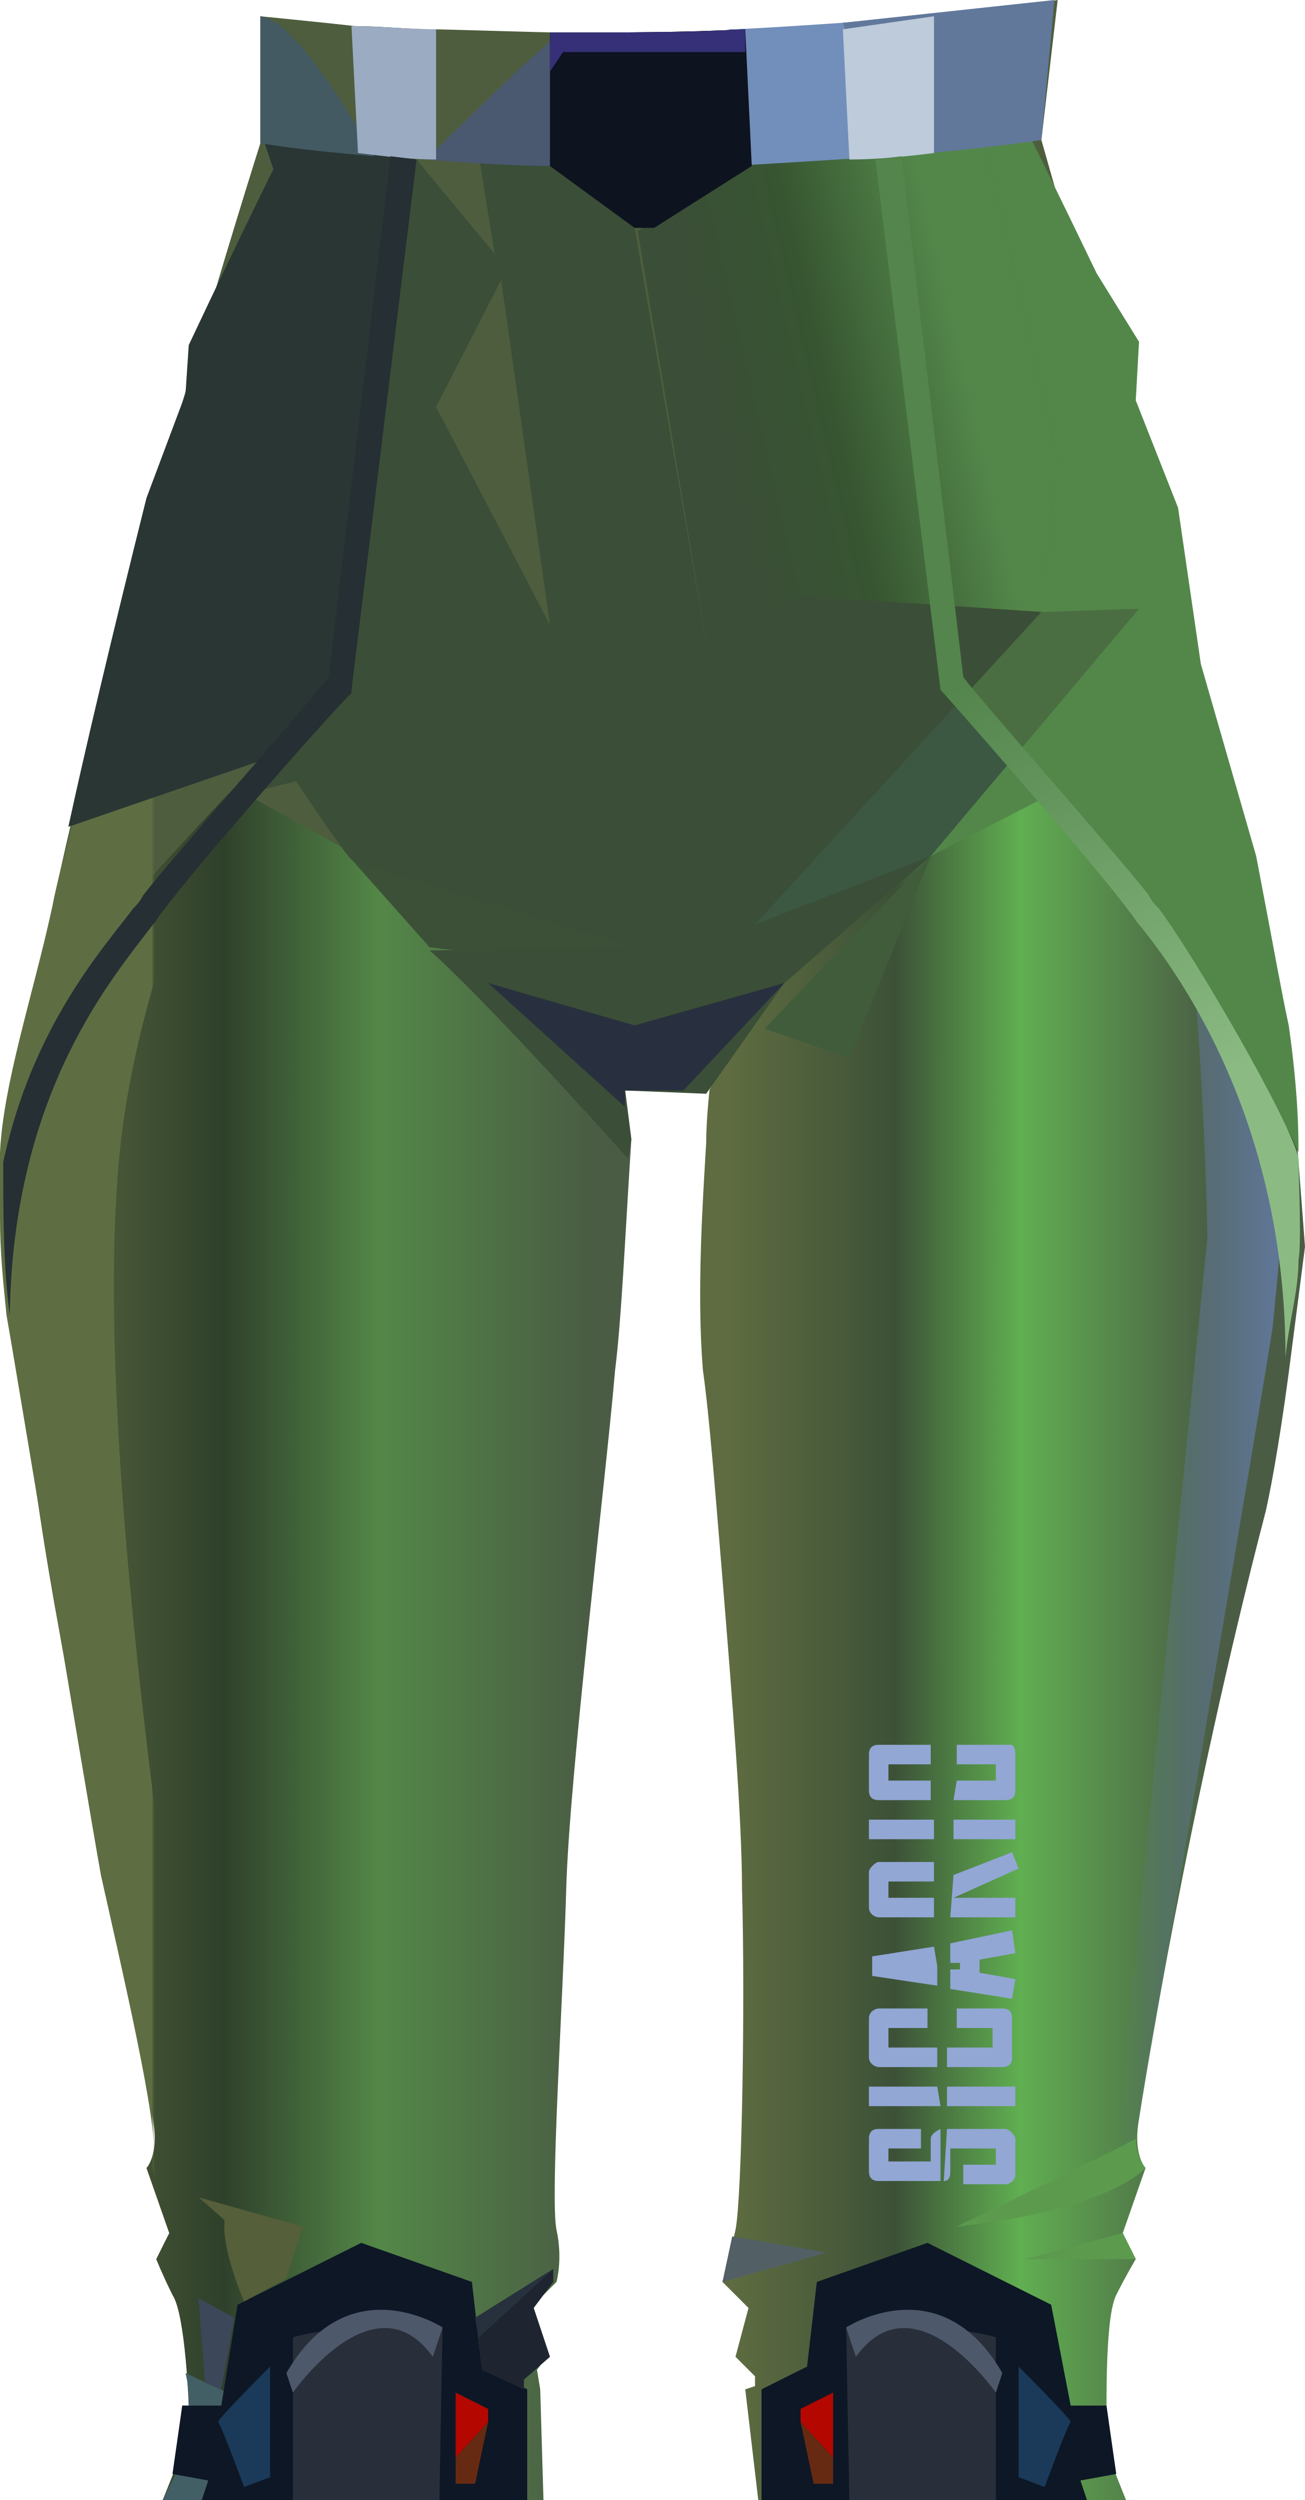 <?xml version="1.0" encoding="UTF-8" standalone="no"?>
<svg
   width="401"
   height="768"
   viewBox="0 0 401 768"
   version="1.1"
   id="svg159"
   sodipodi:docname="cb-layer-0417.svg"
   xmlns:inkscape="http://www.inkscape.org/namespaces/inkscape"
   xmlns:sodipodi="http://sodipodi.sourceforge.net/DTD/sodipodi-0.dtd"
   xmlns="http://www.w3.org/2000/svg"
   xmlns:svg="http://www.w3.org/2000/svg">
  <sodipodi:namedview
     id="namedview161"
     pagecolor="#ffffff"
     bordercolor="#666666"
     borderopacity="1.0"
     inkscape:pageshadow="2"
     inkscape:pageopacity="0.0"
     inkscape:pagecheckerboard="0" />
  <defs
     id="defs42">
    <linearGradient
       x1="377.572"
       y1="300.183"
       x2="627.705"
       y2="300.183"
       id="id-44734"
       gradientTransform="scale(0.594,1.682)"
       gradientUnits="userSpaceOnUse">
      <stop
         stop-color="#5F6C41"
         offset="0%"
         id="stop2" />
      <stop
         stop-color="#3C5137"
         offset="34%"
         id="stop4" />
      <stop
         stop-color="#60AF51"
         offset="60%"
         id="stop6" />
      <stop
         stop-color="#4A5D44"
         offset="100%"
         id="stop8" />
    </linearGradient>
    <linearGradient
       x1="4.352"
       y1="304.608"
       x2="299.417"
       y2="304.608"
       id="id-44735"
       gradientTransform="scale(0.603,1.658)"
       gradientUnits="userSpaceOnUse">
      <stop
         stop-color="#5F6C41"
         offset="0%"
         id="stop11" />
      <stop
         stop-color="#2F402B"
         offset="37%"
         id="stop13" />
      <stop
         stop-color="#538747"
         offset="64%"
         id="stop15" />
      <stop
         stop-color="#4A5D44"
         offset="100%"
         id="stop17" />
    </linearGradient>
    <linearGradient
       x1="105.396"
       y1="210.398"
       x2="107.546"
       y2="210.398"
       id="id-44736"
       gradientTransform="scale(0.442,2.264)"
       gradientUnits="userSpaceOnUse">
      <stop
         stop-color="#5F6E42"
         offset="0%"
         id="stop20" />
      <stop
         stop-color="#5B683F"
         offset="100%"
         stop-opacity="0"
         id="stop22" />
    </linearGradient>
    <linearGradient
       x1="927.223"
       y1="173.863"
       x2="1067.793"
       y2="173.863"
       id="id-44737"
       gradientTransform="scale(0.37,2.703)"
       gradientUnits="userSpaceOnUse">
      <stop
         stop-color="#61789B"
         offset="0%"
         stop-opacity="0"
         id="stop25" />
      <stop
         stop-color="#61789B"
         offset="100%"
         id="stop27" />
    </linearGradient>
    <linearGradient
       x1="250.143"
       y1="114.565"
       x2="333.554"
       y2="89.688"
       id="id-44738"
       gradientTransform="scale(0.882,1.134)"
       gradientUnits="userSpaceOnUse">
      <stop
         stop-color="#3B4E37"
         offset="0%"
         id="stop30" />
      <stop
         stop-color="#375531"
         offset="45%"
         id="stop32" />
      <stop
         stop-color="#53874A"
         offset="100%"
         id="stop34" />
    </linearGradient>
    <linearGradient
       x1="573.098"
       y1="208.443"
       x2="555.547"
       y2="114.103"
       id="id-44739"
       gradientTransform="scale(0.595,1.682)"
       gradientUnits="userSpaceOnUse">
      <stop
         stop-color="#8BBB83"
         offset="0%"
         id="stop37" />
      <stop
         stop-color="#53854C"
         offset="100%"
         id="stop39" />
    </linearGradient>
  </defs>
  <g
     id="id-44740">
    <path
       d="m 220,333 c -12,-2 -31,0 -31,0 0,0 -187,52 -187,41 v 0 C 2,368 2,361 2,354 3,333 10,306 16,279 38,176 80,44 80,44 V 5 c 10,1 20,2 29,3 8,0 16,1 24,1 3,0 36,1 38,1 21,0 40,0 57,-1 12,0 58,-4 59,-4 15,-2 27,-3 38,-5 l -5,43 c 0,0 30,105 36,132 5,26 30,127 36,149 2,11 3,25 3,40 0,0 0,0 0,0 0,2 -175,-31 -175,-31 z"
       fill="#4e5d3e"
       id="id-44741" />
    <path
       d="m 325,242 -39,21 -45,39 c 0,0 -23,31 -23,33 0,0 -1,9 -1,16 -1,17 -3,46 -1,70 2,14 4,40 6,64 3,37 6,74 6,95 1,35 0,95 -2,105 -2,9 -4,16 -4,16 l 8,8 -4,15 6,6 v 3 l -3,1 4,34 h 113 l -4,-10 -2,-19 c 0,-19 1,-30 3,-34 3,-6 6,-11 6,-11 l -4,-8 7,-20 c 0,0 -4,-4 -2,-15 1,-7 15,-95 39,-187 2,-9 5,-26 8,-50 l 4,-31 c -3,-40 -5,-62 -5,-65 -34,-40 -71,-76 -71,-76 z"
       fill="url(#id-44734)"
       id="path45"
       style="fill:url(#id-44734)" />
    <path
       d="m 72,242 38,21 46,39 c 0,0 12,11 36,32 l 2,16 c -2,31 -3,55 -5,71 -3,35 -14,124 -15,159 -1,35 -5,95 -3,105 2,9 0,16 0,16 l -8,8 5,15 -3,4 1,6 1,34 H 50 l 4,-10 2,-19 h 2 c 0,0 -1,-28 -5,-34 -3,-6 -5,-11 -5,-11 l 4,-8 -7,-20 c 0,0 4,-4 2,-15 C 45,639 34,584 21,516 8,448 9,433 4,408 3,399 4,389 4,380 3,378 3,370 3,369 c 0,-2 0,-3 0,-5 0,0 0,0 0,0 -1,-15 0,-29 3,-40 0,-3 1,-7 3,-12 34,-40 63,-70 63,-70 z"
       fill="url(#id-44735)"
       id="path47"
       style="fill:url(#id-44735)" />
    <path
       d="m 108,264 24,27 89,11 -52,-49 c 0,0 -64,11 -61,11 z"
       fill="#3c5038"
       id="path49" />
    <path
       d="m 52,681 c 0,3 1,5 0,8 -2,3 -3,5 -1,8 0,1 1,3 2,5 l 26,13 c 0,0 -11,-24 -10,-33 l -14,-9 38,11 2,-6 C 95,678 62,669 60,647 58,624 25,434 38,344 45,296 64,257 64,257 l 22,-29 c 0,0 -37,13 -63,21 -2,11 -5,19 -7,30 -6,27 -15,54 -16,75 0,5 0,12 0,20 0,11 1,20 2,30 2,11 24,144 29,172 6,27 18,78 16,86 -1,8 4,16 5,19 z"
       fill="url(#id-44736)"
       id="path51"
       style="fill:url(#id-44736)" />
    <path
       d="m 57,729 c 1,4 1,7 1,10 l -4,21 -4,8 h 17 c 3,-21 5,-32 5,-32 z"
       fill="#435f66"
       id="path53" />
    <polygon
       points="357,181 308,178 295,215 319,240 "
       fill="#4a6e41"
       id="polygon55" />
    <path
       d="m 314,234 c 0,0 -28,-29 -29,-27 -1,1 -60,86 -60,86 l 61,-30 32,-20 z"
       fill="#3c5843"
       id="path57" />
    <path
       d="m 392,324 c -2,-8 -6,-24 -11,-44 -5,7 -10,14 -14,22 0,0 3,32 4,78 l -28,280 6,-3 c 0,-2 0,-4 1,-6 2,-11 40,-235 41,-243 1,-9 4,-42 4,-44 0,0 0,0 0,0 0,-15 -1,-29 -3,-40 z"
       fill="url(#id-44737)"
       id="path59"
       style="fill:url(#id-44737)" />
    <polygon
       points="325,141 320,188 245,183 218,203 196,71 241,40 301,37 "
       fill="url(#id-44738)"
       id="polygon61"
       style="fill:url(#id-44738)" />
    <path
       d="m 399,354 c 0,-5 0,-18 -3,-39 -2,-9 -5,-26 -10,-52 l -17,-59 -7,-48 -13,-33 1,-18 -13,-21 C 324,57 317,43 317,43 l 1,-10 -17,4 24,104 -5,47 30,-1 -64,76 35,-18 c 0,0 17,11 52,67 12,18 22,32 26,42 z"
       fill="#53874a"
       id="path63" />
    <path
       d="M 85,232 105,208 124,40 H 80 l 4,12 c 0,0 -9,18 -26,54 l -1,15 -12,32 C 34,197 26,231 21,254 Z"
       fill="#293634"
       id="path65" />
    <path
       d="m 320,188 c 0,0 -74,-5 -75,-5 -1,0 -27,20 -27,20 L 195,70 c 0,0 -6,-26 -6,-27 0,0 -42,4 -42,4 l 5,31 -24,-29 -4,-1 -4,41 -15,121 -30,34 16,-4 c 0,0 16,24 17,24 0,1 87,27 87,27 l -63,1 c 6,5 27,26 61,64 l 1,-6 -2,-15 25,1 24,-34 45,-39 -54,21 z m -186,-63 20,-39 15,106 z"
       fill="#3b4e37"
       id="id-44753"
       fill-rule="nonzero" />
    <path
       d="m 131,49 c 13,1 26,2 39,2 l 3,-41 v 0 c -3,0 -42,39 -42,39 z"
       fill="#4a5870"
       id="path68" />
    <path
       d="m 224,51 c 19,-1 49,-3 63,-4 V 5 c 0,0 -54,4 -63,4 z"
       fill="#728eba"
       id="path70" />
    <path
       d="m 80,5 v 39 c 12,2 24,3 35,4 C 115,48 92,6 80,5 Z"
       fill="#435a63"
       id="path72" />
    <path
       d="m 273,48 c 28,-2 47,-5 47,-5 l 4,-43 -65,7 z"
       fill="#61789b"
       id="path74" />
    <path
       d="m 110,47 c 8,1 16,2 24,2 V 9 C 125,9 117,8 108,8 Z"
       fill="#9babc2"
       id="path76" />
    <path
       d="M 287,47 V 5 l -28,4 2,40 c 9,0 18,-1 26,-2 z"
       fill="#bdcbdb"
       id="path78" />
    <path
       d="m 399,356 c -2,-11 -33,-64 -43,-77 -1,-1 -2,-2 -3,-4 -11,-14 -51,-59 -57,-67 l -19,-160 -8,1 20,163 1,1 c 0,0 46,52 57,67 1,1 2,3 3,4 13,16 45,61 45,133 1,-11 4,-20 4,-30 1,-5 0,-26 0,-31 z"
       fill="url(#id-44739)"
       id="path80"
       style="fill:url(#id-44739)" />
    <path
       d="m 47,284 c 1,-1 2,-3 3,-4 11,-15 57,-67 58,-67 v -1 l 20,-163 -8,-1 -19,160 c -6,8 -46,53 -57,67 -1,2 -2,3 -3,4 -9,12 -31,36 -40,78 0,16 0,32 2,47 1,-69 32,-104 44,-120 z"
       fill="#262f34"
       id="path82" />
    <path
       d="m 169,10 v 41 l 26,19 h 6 l 30,-19 v 0 L 229,9 c -18,1 -38,1 -60,1 z"
       fill="#0d131f"
       id="path84" />
    <path
       d="m 173,16 h 56 V 9 c -18,1 -38,1 -60,1 v 12 z"
       fill="#353077"
       id="path86" />
    <polygon
       points="192,340 150,302 195,315 241,302 210,335 192,335 "
       fill="#28303f"
       id="polygon88" />
    <path
       d="m 349,657 c -7,4 -55,27 -55,27 47,-5 58,-18 58,-18 0,0 -3,-3 -3,-9 z"
       fill="#5c9b4e"
       id="path90" />
    <polygon
       points="349,694 345,686 315,694 "
       fill="#5c9b4e"
       id="polygon92" />
    <polygon
       points="225,687 222,701 254,692 "
       fill="#526066"
       id="polygon94" />
    <path
       d="m 289,654 c -2,1 -3,2 -3,3 v 7 h -13 v -4 h 10 v -6 h -13 c -2,0 -3,1 -3,3 v 10 c 0,2 1,3 3,3 h 19 z"
       fill="#92a7d4"
       id="path96" />
    <path
       d="m 309,654 h -18 l -1,16 c 2,0 2,-2 2,-3 v -7 h 14 v 5 h -10 v 6 h 13 c 1,0 3,-1 3,-3 v -11 c 0,-1 -2,-3 -3,-3 z"
       fill="#92a7d4"
       id="path98" />
    <path
       d="m 288,641 c -11,0 -20,0 -21,0 v 6 c 1,0 11,0 22,0 z"
       fill="#92a7d4"
       id="path100" />
    <polygon
       points="312,647 312,641 291,641 291,647 "
       fill="#92a7d4"
       id="polygon102" />
    <path
       d="m 288,629 h -15 v -6 h 12 v -6 h -15 c -1,0 -3,1 -3,3 v 12 c 0,2 2,3 3,3 h 18 z"
       fill="#92a7d4"
       id="path104" />
    <path
       d="m 294,617 v 6 h 11 v 6 h -14 v 6 h 17 c 2,0 3,-1 3,-3 v -12 c 0,-2 -1,-3 -3,-3 z"
       fill="#92a7d4"
       id="path106" />
    <polygon
       points="311,593 292,597 292,603 295,603 295,605 292,605 292,611 311,614 312,608 301,606 301,602 312,600 "
       fill="#92a7d4"
       id="polygon108" />
    <polygon
       points="288,604 287,598 268,601 268,607 288,610 288,604 287,604 "
       fill="#92a7d4"
       id="polygon110" />
    <path
       d="m 287,572 h -17 c -1,0 -3,2 -3,3 v 11 c 0,2 2,3 3,3 h 17 z m -14,11 v -5 h 14 v 5 z"
       fill="#92a7d4"
       id="path112"
       fill-rule="nonzero" />
    <polygon
       points="311,569 293,576 292,589 312,589 312,583 293,583 313,574 "
       fill="#92a7d4"
       id="polygon114" />
    <polygon
       points="267,565 287,565 287,559 267,559 "
       fill="#92a7d4"
       id="polygon116" />
    <polygon
       points="312,565 312,559 293,559 293,565 "
       fill="#92a7d4"
       id="polygon118" />
    <path
       d="m 286,547 h -13 v -5 h 13 v -6 h -16 c -2,0 -3,1 -3,3 v 11 c 0,2 1,3 3,3 h 16 z"
       fill="#92a7d4"
       id="path120" />
    <path
       d="m 309,536 h -15 v 6 h 12 v 5 h -12 l -1,6 h 16 c 2,0 3,-1 3,-3 v -11 c 0,-1 0,-2 -1,-3 -1,0 -1,0 -2,0 z"
       fill="#92a7d4"
       id="path122" />
    <polygon
       points="286,263 255,295 235,316 261,325 "
       fill="#415c3b"
       id="polygon124" />
    <path
       d="m 329,739 -6,-31 -38,-19 -34,12 -3,26 -14,7 v 34 h 100 l -2,-6 11,-2 c -1,-7 -2,-14 -3,-21 z"
       fill="#0d1726"
       id="path126" />
    <path
       d="m 313,727 c 0,0 16,16 16,17 -1,1 -8,20 -8,20 l -8,-3 z"
       fill="#1b3a59"
       id="path128" />
    <polygon
       points="246,744 246,740 256,735 256,755 "
       fill="#b30700"
       id="polygon130" />
    <path
       d="m 256,755 c 0,0 0,8 0,8 h -6 l -4,-19 z"
       fill="#662a12"
       id="path132" />
    <path
       d="m 260,715 c 0,0 28,-2 46,3 v 50 h -45 z"
       fill="#292f3a"
       id="path134" />
    <path
       d="m 263,724 -3,-9 c 0,0 29,-19 48,14 l -2,6 c 0,0 -25,-36 -43,-11 z"
       fill="#4d596b"
       id="path136" />
    <path
       d="m 68,739 5,-31 38,-19 34,12 3,26 14,7 v 34 H 62 l 2,-6 -11,-2 c 1,-7 2,-14 3,-21 z"
       fill="#0d1726"
       id="path138" />
    <path
       d="m 83,727 c 0,0 -16,16 -16,17 1,1 8,20 8,20 l 8,-3 z"
       fill="#1b3a59"
       id="path140" />
    <polygon
       points="150,744 150,740 140,735 140,755 "
       fill="#b30700"
       id="polygon142" />
    <path
       d="m 140,755 c 0,0 0,8 0,8 h 6 l 4,-19 z"
       fill="#662a12"
       id="path144" />
    <path
       d="m 136,715 c 0,0 -28,-2 -46,3 v 50 h 45 z"
       fill="#292f3a"
       id="path146" />
    <path
       d="m 133,724 3,-9 c 0,0 -29,-19 -48,14 l 2,6 c 0,0 25,-36 43,-11 z"
       fill="#4d596b"
       id="path148" />
    <polygon
       points="68,734 63,732 61,706 72,712 "
       fill="#3c4759"
       id="polygon150" />
    <path
       d="m 61,675 32,9 -5,16 -13,7 c 0,0 -7,-16 -6,-25 z"
       fill="#555f3a"
       id="path152" />
    <polygon
       points="147,718 170,697 146,712 "
       fill="#27303d"
       id="polygon154" />
    <polygon
       points="161,734 161,731 169,724 164,709 170,701 170,697 147,718 148,728 "
       fill="#1e2530"
       id="polygon156" />
  </g>
</svg>
